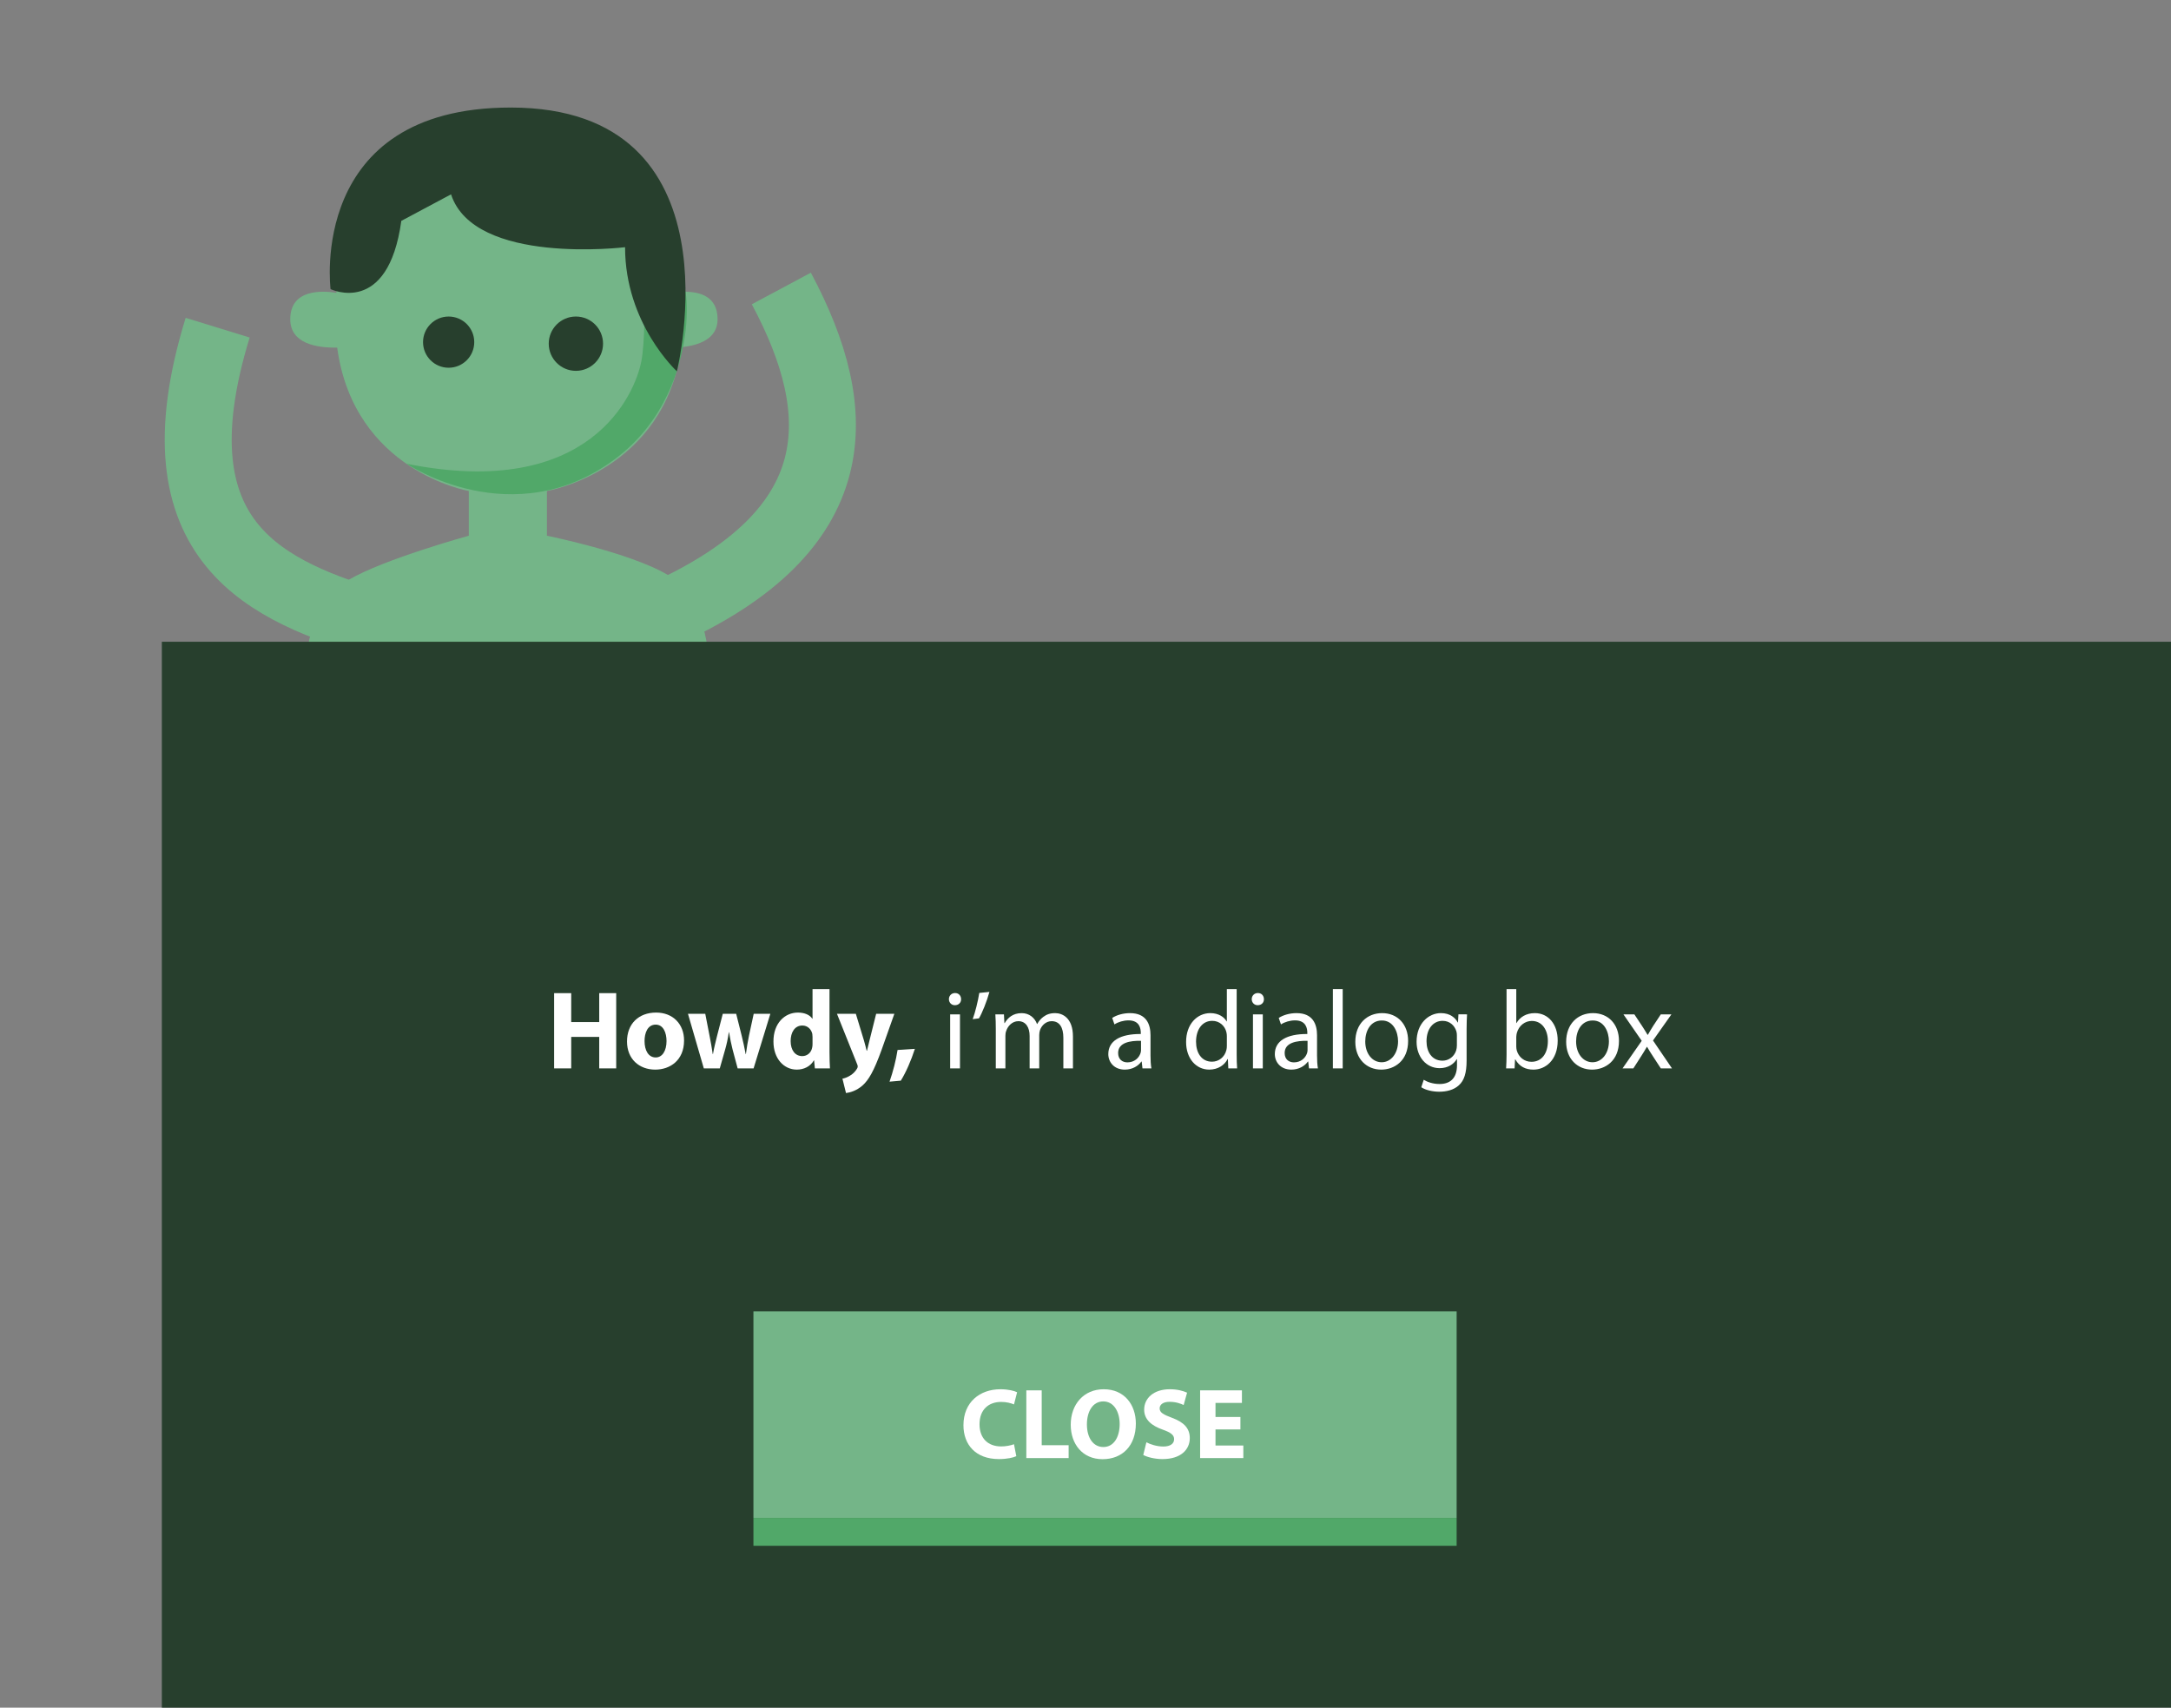 <?xml version="1.0" encoding="utf-8"?>
<!-- Generator: Adobe Illustrator 16.0.0, SVG Export Plug-In . SVG Version: 6.00 Build 0)  -->
<!DOCTYPE svg PUBLIC "-//W3C//DTD SVG 1.1//EN" "http://www.w3.org/Graphics/SVG/1.1/DTD/svg11.dtd">
<svg version="1.1" id="Layer_1" xmlns="http://www.w3.org/2000/svg" xmlns:xlink="http://www.w3.org/1999/xlink" x="0px" y="0px"
	 width="389px" height="306px" viewBox="0 0 389 306" enable-background="new 0 0 389 306" xml:space="preserve">
<rect x="0" y="0" width="389" height="306" fill="#808080" stroke="none"/>
<path fill="#74B588" d="M120.946,103.877C115,99.423,98,96,98,96v-8.018c0,0,21.098-3.517,24.09-25.775
	c3.179-0.31,6.487-1.496,6.487-5.002c0-4.121-3.22-4.938-5.925-4.919c-0.009-0.2,0.023-0.39,0.012-0.592
	c-1.695-30.508-31.18-32.424-31.18-32.424s-29.492,1.916-31.187,32.424c-0.015,0.268-0.011,0.519-0.022,0.782
	c-2.555-0.406-8.265-0.71-8.265,4.729c0,4.368,4.692,5.134,8.408,5.093C63.443,84.48,84,87.983,84,87.983V96
	c0,0-15.069,4.135-21.487,7.877C52.011,110,54.746,129,54.746,129H91.5h35.672C127.172,129,129.12,110,120.946,103.877z"/>
<circle fill="#273F2D" cx="80.388" cy="61.309" r="4.588"/>
<circle fill="#273F2D" cx="103.188" cy="61.586" r="4.866"/>
<path fill="#51A869" d="M115.054,37c0,0,1.108,21.149-0.127,27.681c-1.106,5.85-9.103,25.027-42.061,18.424
	c0,0,19.093,12.925,37.509-0.985c17.249-13.029,12.168-37.837,11.441-29.41S119.032,37,119.032,37H115.054z"/>
<path fill="#273F2D" d="M80.817,34.825C84.975,47.594,112,44.297,112,44.297c0,13.738,9.287,22.242,9.287,22.242
	S133.08,19.271,91.5,19.271c-36.449,0-32.268,32.538-32.268,32.538s10.301,4.991,12.677-12.232L80.817,34.825z"/>
<path fill="#74B588" d="M59.297,51.695"/>
<path fill="#74B588" d="M121.664,51.695"/>
<path fill="none" stroke="#74B588" stroke-width="12" stroke-miterlimit="10" d="M68,112c-19.708-6-41-14.279-29-53.279"/>
<path fill="none" stroke="#74B588" stroke-width="12" stroke-miterlimit="10" d="M119,110c33.102-15,33-35.864,21-58.305"/>
<g id="dialogBox">
	<rect x="29" y="115" fill="#273F2D" width="360" height="191"/>
	<rect x="135" y="235" fill="#74B588" width="126" height="37"/>
	<rect x="135" y="272" fill="#51A869" width="126" height="5"/>
	<g>
		<path fill="#FFFFFF" d="M182.101,260.938c-0.504,0.252-1.639,0.522-3.115,0.522c-4.195,0-6.356-2.61-6.356-6.067
			c0-4.142,2.953-6.446,6.626-6.446c1.422,0,2.502,0.288,2.989,0.54l-0.558,2.179c-0.558-0.234-1.333-0.45-2.305-0.45
			c-2.179,0-3.871,1.314-3.871,4.016c0,2.43,1.44,3.961,3.889,3.961c0.828,0,1.746-0.18,2.287-0.396L182.101,260.938z"/>
		<path fill="#FFFFFF" d="M183.898,249.145h2.755v9.83h4.825v2.305h-7.58V249.145z"/>
		<path fill="#FFFFFF" d="M203.521,255.086c0,3.979-2.413,6.393-5.96,6.393c-3.601,0-5.708-2.72-5.708-6.177
			c0-3.637,2.323-6.355,5.906-6.355C201.486,248.946,203.521,251.736,203.521,255.086z M194.753,255.248
			c0,2.377,1.116,4.051,2.952,4.051c1.855,0,2.918-1.764,2.918-4.123c0-2.179-1.045-4.051-2.936-4.051
			C195.833,251.125,194.753,252.889,194.753,255.248z"/>
		<path fill="#FFFFFF" d="M205.408,258.453c0.738,0.378,1.872,0.756,3.043,0.756c1.26,0,1.926-0.521,1.926-1.314
			c0-0.756-0.576-1.188-2.034-1.711c-2.017-0.701-3.331-1.818-3.331-3.582c0-2.07,1.729-3.655,4.592-3.655
			c1.368,0,2.376,0.288,3.097,0.612l-0.612,2.215c-0.486-0.234-1.351-0.576-2.539-0.576c-1.188,0-1.764,0.539-1.764,1.17
			c0,0.774,0.684,1.116,2.25,1.711c2.143,0.792,3.15,1.908,3.15,3.619c0,2.034-1.566,3.763-4.896,3.763
			c-1.387,0-2.756-0.36-3.439-0.738L205.408,258.453z"/>
		<path fill="#FFFFFF" d="M222.258,256.148h-4.465v2.881h4.986v2.25h-7.742v-12.135h7.49v2.25h-4.734v2.521h4.465V256.148z"/>
	</g>
	<g>
		<path fill="#FFFFFF" d="M102.349,177.967v5.182h5.021v-5.182h3.041v13.482h-3.041v-5.641h-5.021v5.641h-3.061v-13.482H102.349z"/>
		<path fill="#FFFFFF" d="M122.57,186.449c0,3.58-2.541,5.221-5.161,5.221c-2.86,0-5.061-1.881-5.061-5.041
			c0-3.161,2.081-5.182,5.221-5.182C120.57,181.447,122.57,183.508,122.57,186.449z M115.489,186.549c0,1.68,0.7,2.94,2,2.94
			c1.18,0,1.94-1.181,1.94-2.94c0-1.461-0.56-2.941-1.94-2.941C116.029,183.607,115.489,185.108,115.489,186.549z"/>
		<path fill="#FFFFFF" d="M126.369,181.668l0.78,4c0.2,1.021,0.4,2.102,0.56,3.221h0.04c0.2-1.119,0.48-2.24,0.72-3.2l1.04-4.021
			h2.4l0.98,3.9c0.26,1.1,0.52,2.201,0.72,3.32h0.04c0.14-1.119,0.34-2.221,0.561-3.34l0.84-3.881h2.981l-3.001,9.781h-2.86
			l-0.92-3.44c-0.24-0.96-0.42-1.841-0.62-3.04h-0.04c-0.18,1.22-0.38,2.12-0.64,3.04l-0.98,3.44h-2.861l-2.84-9.781H126.369z"/>
		<path fill="#FFFFFF" d="M148.63,177.246v11.283c0,1.1,0.04,2.26,0.08,2.92h-2.701l-0.14-1.439h-0.04
			c-0.62,1.1-1.801,1.66-3.061,1.66c-2.32,0-4.181-1.98-4.181-5.021c-0.02-3.301,2.041-5.201,4.381-5.201
			c1.2,0,2.141,0.42,2.581,1.101h0.04v-5.302H148.63z M145.59,185.809c0-0.16-0.02-0.381-0.04-0.54
			c-0.18-0.82-0.84-1.501-1.78-1.501c-1.38,0-2.101,1.24-2.101,2.781c0,1.66,0.82,2.7,2.081,2.7c0.88,0,1.58-0.601,1.76-1.46
			c0.06-0.221,0.08-0.44,0.08-0.7V185.809z"/>
		<path fill="#FFFFFF" d="M153.349,181.668l1.46,4.801c0.16,0.58,0.36,1.301,0.48,1.82h0.06c0.14-0.52,0.3-1.26,0.44-1.82l1.2-4.801
			h3.261l-2.281,6.441c-1.4,3.881-2.34,5.441-3.44,6.421c-1.061,0.921-2.181,1.24-2.941,1.341l-0.64-2.581
			c0.38-0.06,0.86-0.24,1.32-0.521c0.46-0.24,0.96-0.72,1.26-1.22c0.1-0.14,0.16-0.3,0.16-0.44c0-0.1-0.02-0.26-0.14-0.5
			l-3.581-8.941H153.349z"/>
		<path fill="#FFFFFF" d="M159.388,193.83c0.62-1.78,1.16-3.861,1.44-5.682l3.101-0.199c-0.66,2.04-1.561,4.141-2.521,5.701
			L159.388,193.83z"/>
		<path fill="#FFFFFF" d="M172.208,179.047c0.02,0.6-0.42,1.08-1.121,1.08c-0.62,0-1.06-0.48-1.06-1.08c0-0.62,0.46-1.1,1.1-1.1
			C171.788,177.947,172.208,178.427,172.208,179.047z M170.248,191.449v-9.682h1.76v9.682H170.248z"/>
		<path fill="#FFFFFF" d="M177.288,177.746c-0.46,1.682-1.32,3.821-1.88,4.742l-1.12,0.14c0.44-1.181,0.96-3.261,1.18-4.701
			L177.288,177.746z"/>
		<path fill="#FFFFFF" d="M178.427,184.389c0-1-0.02-1.82-0.08-2.621h1.54l0.08,1.561h0.06c0.54-0.92,1.44-1.781,3.041-1.781
			c1.32,0,2.321,0.801,2.741,1.941h0.04c0.3-0.541,0.68-0.961,1.08-1.261c0.581-0.44,1.221-0.681,2.141-0.681
			c1.28,0,3.181,0.841,3.181,4.201v5.701h-1.72v-5.48c0-1.861-0.68-2.98-2.101-2.98c-1,0-1.78,0.74-2.081,1.6
			c-0.08,0.24-0.14,0.561-0.14,0.881v5.98h-1.721v-5.801c0-1.541-0.68-2.66-2.021-2.66c-1.1,0-1.9,0.88-2.18,1.76
			c-0.1,0.26-0.14,0.561-0.14,0.86v5.841h-1.72V184.389z"/>
		<path fill="#FFFFFF" d="M204.708,191.449l-0.14-1.22h-0.061c-0.539,0.761-1.58,1.44-2.961,1.44c-1.96,0-2.96-1.381-2.96-2.781
			c0-2.34,2.081-3.62,5.821-3.6v-0.201c0-0.8-0.221-2.24-2.201-2.24c-0.899,0-1.84,0.28-2.52,0.721l-0.4-1.16
			c0.801-0.521,1.961-0.861,3.181-0.861c2.96,0,3.681,2.021,3.681,3.961v3.621c0,0.84,0.04,1.66,0.16,2.32H204.708z
			 M204.448,186.509c-1.921-0.04-4.101,0.3-4.101,2.181c0,1.141,0.76,1.68,1.66,1.68c1.26,0,2.061-0.8,2.34-1.62
			c0.061-0.18,0.101-0.38,0.101-0.56V186.509z"/>
		<path fill="#FFFFFF" d="M221.588,177.246v11.703c0,0.86,0.021,1.84,0.08,2.5h-1.58l-0.08-1.68h-0.04
			c-0.54,1.08-1.72,1.9-3.301,1.9c-2.341,0-4.141-1.98-4.141-4.922c-0.021-3.221,1.98-5.201,4.341-5.201
			c1.48,0,2.48,0.701,2.92,1.48h0.041v-5.781H221.588z M219.828,185.709c0-0.221-0.021-0.521-0.08-0.74
			c-0.26-1.121-1.221-2.041-2.541-2.041c-1.82,0-2.9,1.601-2.9,3.74c0,1.961,0.961,3.582,2.861,3.582c1.18,0,2.26-0.781,2.58-2.102
			c0.06-0.239,0.08-0.479,0.08-0.76V185.709z"/>
		<path fill="#FFFFFF" d="M226.467,179.047c0.02,0.6-0.42,1.08-1.121,1.08c-0.619,0-1.06-0.48-1.06-1.08c0-0.62,0.46-1.1,1.101-1.1
			C226.047,177.947,226.467,178.427,226.467,179.047z M224.506,191.449v-9.682h1.761v9.682H224.506z"/>
		<path fill="#FFFFFF" d="M234.547,191.449l-0.14-1.22h-0.06c-0.541,0.761-1.581,1.44-2.961,1.44c-1.961,0-2.961-1.381-2.961-2.781
			c0-2.34,2.08-3.62,5.821-3.6v-0.201c0-0.8-0.22-2.24-2.2-2.24c-0.9,0-1.841,0.28-2.521,0.721l-0.399-1.16
			c0.8-0.521,1.96-0.861,3.181-0.861c2.961,0,3.681,2.021,3.681,3.961v3.621c0,0.84,0.04,1.66,0.16,2.32H234.547z M234.287,186.509
			c-1.92-0.04-4.102,0.3-4.102,2.181c0,1.141,0.761,1.68,1.661,1.68c1.261,0,2.06-0.8,2.341-1.62c0.06-0.18,0.1-0.38,0.1-0.56
			V186.509z"/>
		<path fill="#FFFFFF" d="M238.826,177.246h1.76v14.203h-1.76V177.246z"/>
		<path fill="#FFFFFF" d="M252.307,186.529c0,3.58-2.48,5.141-4.82,5.141c-2.621,0-4.641-1.92-4.641-4.981
			c0-3.24,2.119-5.142,4.801-5.142C250.426,181.547,252.307,183.568,252.307,186.529z M244.625,186.629
			c0,2.12,1.221,3.721,2.941,3.721c1.68,0,2.939-1.58,2.939-3.761c0-1.641-0.818-3.722-2.9-3.722
			C245.525,182.867,244.625,184.788,244.625,186.629z"/>
		<path fill="#FFFFFF" d="M262.867,181.768c-0.041,0.7-0.08,1.48-0.08,2.66v5.621c0,2.221-0.439,3.582-1.381,4.422
			c-0.939,0.88-2.301,1.16-3.52,1.16c-1.16,0-2.441-0.28-3.221-0.801l0.439-1.34c0.641,0.4,1.641,0.76,2.84,0.76
			c1.801,0,3.121-0.939,3.121-3.381v-1.08h-0.039c-0.541,0.9-1.58,1.621-3.082,1.621c-2.4,0-4.121-2.041-4.121-4.722
			c0-3.28,2.141-5.142,4.361-5.142c1.682,0,2.602,0.881,3.021,1.682h0.039l0.08-1.461H262.867z M261.047,185.588
			c0-0.299-0.02-0.56-0.1-0.8c-0.32-1.021-1.182-1.86-2.461-1.86c-1.68,0-2.881,1.42-2.881,3.661c0,1.9,0.961,3.48,2.861,3.48
			c1.08,0,2.061-0.681,2.439-1.8c0.1-0.301,0.141-0.641,0.141-0.941V185.588z"/>
		<path fill="#FFFFFF" d="M269.865,191.449c0.039-0.66,0.08-1.64,0.08-2.5v-11.703h1.74v6.082h0.039
			c0.621-1.08,1.742-1.781,3.301-1.781c2.402,0,4.102,2.001,4.082,4.941c0,3.461-2.182,5.182-4.342,5.182
			c-1.4,0-2.52-0.54-3.24-1.82h-0.061l-0.08,1.6H269.865z M271.686,187.568c0,0.221,0.039,0.44,0.08,0.641
			c0.34,1.221,1.359,2.061,2.641,2.061c1.84,0,2.941-1.5,2.941-3.721c0-1.94-1.002-3.602-2.881-3.602
			c-1.201,0-2.32,0.82-2.682,2.161c-0.039,0.2-0.1,0.44-0.1,0.72V187.568z"/>
		<path fill="#FFFFFF" d="M290.088,186.529c0,3.58-2.482,5.141-4.822,5.141c-2.621,0-4.641-1.92-4.641-4.981
			c0-3.24,2.121-5.142,4.801-5.142C288.207,181.547,290.088,183.568,290.088,186.529z M282.406,186.629
			c0,2.12,1.219,3.721,2.939,3.721c1.68,0,2.941-1.58,2.941-3.761c0-1.641-0.82-3.722-2.9-3.722
			C283.305,182.867,282.406,184.788,282.406,186.629z"/>
		<path fill="#FFFFFF" d="M292.844,181.768l1.381,2.08c0.359,0.541,0.66,1.041,0.98,1.58h0.061c0.32-0.58,0.639-1.08,0.959-1.6
			l1.361-2.061h1.9l-3.301,4.682l3.4,5h-2l-1.42-2.18c-0.381-0.561-0.701-1.101-1.041-1.681h-0.041
			c-0.318,0.58-0.66,1.101-1.02,1.681l-1.4,2.18h-1.939l3.439-4.94l-3.279-4.741H292.844z"/>
	</g>
</g>
</svg>
